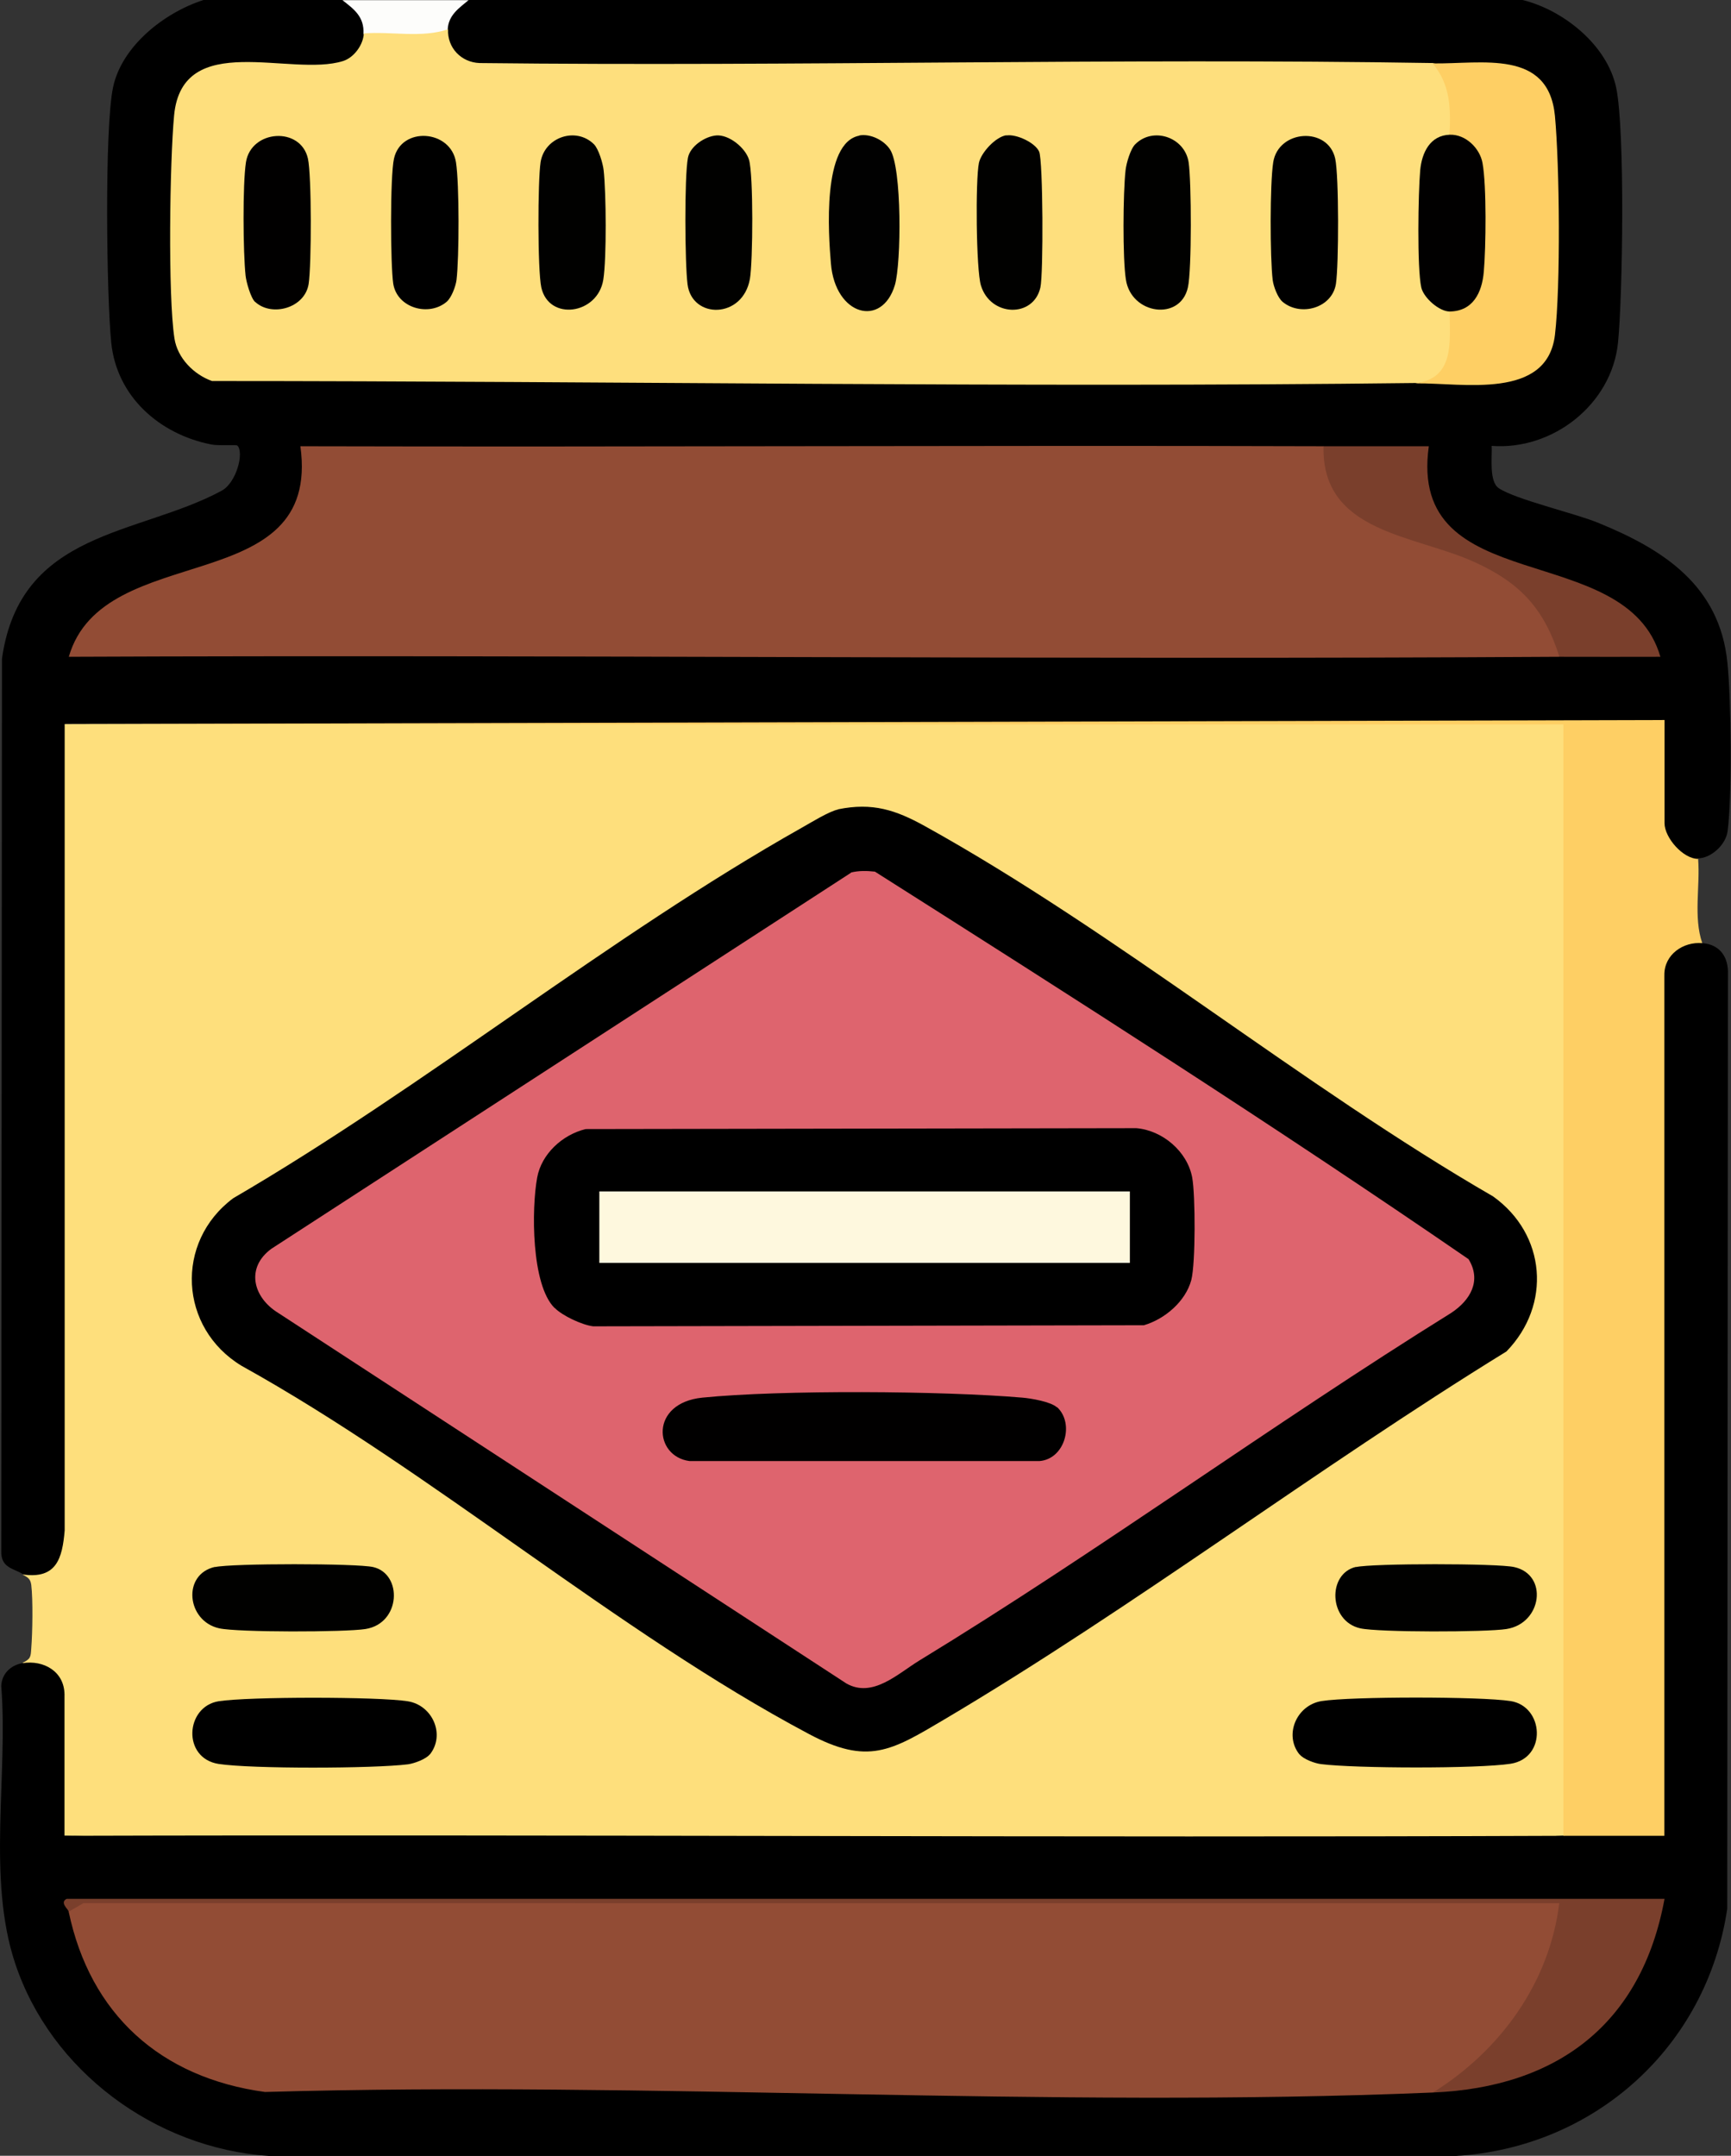 <?xml version="1.0" encoding="UTF-8"?>
<svg id="Layer_2" data-name="Layer 2" xmlns="http://www.w3.org/2000/svg" viewBox="0 0 96.35 120">
  <rect x="0" y="0" width="96.35" height="120" fill="#333333" stroke="none"/>
  <defs>
    <style>
      .cls-1 {
        fill: #fdfdfb;
      }

      .cls-2 {
        fill: #010101;
      }

      .cls-3 {
        fill: #7a3f2c;
      }

      .cls-4 {
        fill: #fedf7c;
      }

      .cls-5 {
        fill: #924c35;
      }

      .cls-6 {
        fill: #de646e;
      }

      .cls-7 {
        fill: #fef8de;
      }

      .cls-8 {
        fill: #010000;
      }

      .cls-9 {
        fill: #010100;
      }

      .cls-10 {
        fill: #fedf7d;
      }

      .cls-11 {
        fill: #fecf64;
      }
    </style>
  </defs>
  <g id="Layer_1-2" data-name="Layer 1">
    <g>
      <path d="M19.06,0c1.07.08,2.22,1.19,1.17,1.87,1.04,1.33-1.3,2.33-2.54,2.21l-3.8-.15c-2.1.06-3.42.19-3.76,2.55-.31,2.13-.55,11.75.39,13.19.19.29,1.03,1.08,1.32,1.08,20.19.12,40.39.19,60.59.16,2.13.01,4.26.2,6.38.41,1.14-.33,2.29-.45,3.48-.38,3.31-.1,3.76-1.01,3.93-4.1.14-2.61.12-5.27.01-7.89-.2-5.11-.91-5.16-5.92-5l-.56-.45c-1.53.21-3.07.41-4.62.41-16.16.06-32.33.09-48.49.06-1.17-.01-2.79-1.39-1.73-2.35-.96-.72.22-1.53,1.17-1.64h58.59c2.31.54,4.79,2.51,5.29,4.91s.36,11.61.1,14.19c-.35,3.43-3.64,6-7.03,5.74.03.62-.16,1.99.4,2.36.95.63,4.2,1.38,5.52,1.92,3.61,1.47,6.77,3.48,7.2,7.79.21,2.05.27,7.4.01,9.38-.1.77-.94,1.51-1.65,1.51-.74,1.07-2.94-1.31-1.87-1.99-.18-.05-.45-.12-.47-.27-.1-.7-.12-4.49,0-5.13l.47-.34-.22.47h-5.23s-.29-.35-.29-.35l-83.31.11.47.16v44.74c.02,1.74-1.19,3.81-2.81,2.43-.5-.31-1.21-.33-1.18-1.28l.04-49.67c1.01-7.16,7.58-6.84,12.22-9.34.83-.44,1.27-2.14.88-2.52-.05-.05-1.09.02-1.46-.06-2.87-.57-5.26-2.66-5.56-5.68-.26-2.58-.38-11.89.1-14.19S9.14.7,11.33,0h7.73Z"/>
      <path class="cls-1" d="M26.09,0c-.55.46-1.13.84-1.17,1.64l-.24.56c-.63.32-4.01.37-4.45-.32.05-.94-.51-1.36-1.17-1.87h7.03Z"/>
      <path class="cls-4" d="M3.6,40.31l83.81-.07c.11,20.53.14,41.08.09,61.65l-.47.29c-5.95.41-11.91.58-17.88.5-21.84.18-43.72.11-65.55-.5-.18,0-.46-.04-.47-.16-.08-1.02-.19-6.81,0-7.42l.47-.28c-.35-.2-.67-.54-.96-1.03-.57-.16-1.03-.4-1.38-.73.45-.22.45-.33.48-.8.07-.86.1-2.72,0-3.54-.05-.36-.21-.41-.49-.58,1.89.28,2.22-.88,2.35-2.45v-44.89Z"/>
      <path d="M94.76,52.5c.99.08,1.46.79,1.42,1.75l-.04,52.01c-1.15,7.66-7.35,13.27-15.08,13.75H14.95c-6.3-.43-12.12-4.72-14.11-10.73-1.57-4.73-.38-10.47-.77-15.42.02-.68.52-1.17,1.18-1.28,1.19-.19,2.34.47,2.34,1.76v7.85c27.81-.08,55.62.11,83.43,0,1.88-.59,3.74-.58,5.62,0l-.47-.16v-47.47l.47-.29c-1.12-.98,1.28-2.95,2.11-1.76Z"/>
      <path class="cls-11" d="M3.6,40.31l89.05-.23v5.74c0,.81,1.03,1.99,1.87,1.99.12,1.53-.27,3.23.23,4.69-1.06-.09-2.11.63-2.11,1.76v47.93c-1.87,0-3.75,0-5.62,0v-61.87s-83.43,0-83.43,0Z"/>
      <path class="cls-10" d="M79.76,3.52c1.4.16,1.96,3.32.94,3.98-.5.49-.88,1.04-1.13,1.65-.2,2.24-.25,4.53,0,6.77.47.48.84.96,1.13,1.42.65-.01.56,1.45.45,1.93-.39,1.67-.48,1.98-2.32,2.05-22.33.27-44.7-.11-67.03-.11-1.01-.36-1.92-1.27-2.09-2.37-.37-2.4-.26-9.85-.02-12.41.45-4.8,6.49-2.12,9.4-3.03.61-.19,1.13-.9,1.16-1.54,1.53-.12,3.23.27,4.69-.23-.05,1.03.73,1.84,1.75,1.88,17.69.2,35.4-.29,53.09,0Z"/>
      <path class="cls-5" d="M73.67,24.84l.47.39c.02,2.07,1.57,3.31,3.39,3.97,3.09.85,9.17,2.99,9.55,6.74l-.29.62c-27.65.17-55.31-.12-82.96,0,1.91-6.62,14.08-3.11,12.89-11.72,18.98.05,37.97-.06,56.95,0Z"/>
      <path class="cls-11" d="M78.82,21.33c2.14-.29,1.88-2.27,1.87-3.98l.19-.48c1.82-.22,1.53-6.85,1.13-7.84-.38-.56-.82-1.06-1.33-1.52.08-1.46.05-2.82-.94-3.98,2.76.04,6.45-.81,6.81,2.92.26,2.77.32,9.5,0,12.2-.44,3.62-5.11,2.66-7.74,2.69Z"/>
      <path class="cls-3" d="M73.67,24.84c1.95,0,3.91,0,5.86,0-1.2,8.57,10.97,5.09,12.89,11.72-1.87.01-3.75,0-5.62,0-.85-2.68-2.18-4.11-4.7-5.26-3.35-1.54-8.54-1.62-8.43-6.45Z"/>
      <path d="M46.65,45.05c1.92-.39,3.21.04,4.82.93,10.7,5.93,20.97,14.45,31.64,20.62,2.95,2.11,3.26,6.04.74,8.63-10.52,6.48-20.7,14.21-31.3,20.49-2.94,1.74-4.24,2.56-7.55.79-10.63-5.65-20.9-14.57-31.55-20.48-3.48-2.1-3.74-6.89-.47-9.33,10.69-6.23,20.93-14.58,31.64-20.62.5-.28,1.53-.92,2.03-1.02Z"/>
      <path d="M23.92,97.66c-.21.26-.85.5-1.21.55-1.89.24-8.71.26-10.54-.02-2.04-.32-1.86-3.19,0-3.49,1.64-.26,8.88-.26,10.52,0,1.4.22,2.11,1.88,1.23,2.97Z"/>
      <path d="M72.33,97.66c-.87-1.08-.17-2.74,1.23-2.97,1.63-.26,8.88-.26,10.52,0,1.86.29,2.04,3.17,0,3.49-1.83.28-8.65.26-10.54.02-.36-.04-1-.28-1.21-.55Z"/>
      <path class="cls-9" d="M11.97,87.23c.94-.21,7.88-.21,8.8,0,1.65.38,1.55,3.14-.43,3.45-1.13.18-7.11.19-8.14-.04-1.81-.4-2.08-3.01-.23-3.42Z"/>
      <path class="cls-9" d="M75.48,87.23c.92-.21,7.87-.21,8.8,0,1.91.42,1.56,3.14-.43,3.45-1.13.18-7.11.19-8.14-.04-1.76-.4-1.84-3.05-.23-3.42Z"/>
      <path class="cls-5" d="M3.83,106.4c-.21-.33.05-.52.77-.59h82.37c.66.61-.59,3.67-1,4.52-1.19,2.5-3.46,5.45-6.22,6.15-21.44.9-43.5-.65-65-.03-5.81-.79-9.74-4.33-10.93-10.05Z"/>
      <path class="cls-3" d="M3.83,106.4c-.02-.1-.53-.5-.12-.7h88.94c-1.28,6.96-5.97,10.49-12.89,10.78,3.73-2.32,6.49-6.1,7.03-10.54H4.64s-.81.47-.81.47Z"/>
      <path class="cls-2" d="M47.83,7.54c.62-.11,1.37.26,1.71.78.67,1.01.63,6.33.27,7.55-.72,2.39-3.32,1.71-3.56-1.2-.14-1.64-.5-6.74,1.59-7.12Z"/>
      <path d="M24.86,16.8c-.99.84-2.75.35-2.97-1-.16-1.04-.18-6,.04-6.97.4-1.81,3.16-1.62,3.45.2.19,1.2.18,5.32.03,6.56-.05.36-.28.98-.55,1.21Z"/>
      <path d="M71.39,16.8c-.27-.23-.5-.84-.55-1.21-.15-1.24-.16-5.36.03-6.56.29-1.82,3.05-2,3.45-.2.21.96.2,5.92.04,6.97-.21,1.35-1.97,1.84-2.97,1Z"/>
      <path class="cls-8" d="M14.2,16.81c-.24-.22-.49-1.1-.53-1.46-.14-1.29-.17-5.09.02-6.32.29-1.82,3.05-2,3.45-.2.21.96.2,5.92.04,6.97-.21,1.36-2.06,1.85-2.97,1.01Z"/>
      <path class="cls-8" d="M80.7,7.5c.87-.03,1.67.74,1.82,1.58.23,1.26.19,4.7.07,6.05-.1,1.16-.6,2.19-1.89,2.21-.58.01-1.46-.76-1.59-1.34-.24-1.08-.17-5.27-.06-6.52.09-.98.55-1.95,1.65-1.98Z"/>
      <path class="cls-9" d="M33.06,8.03c.26.26.5,1.07.54,1.45.14,1.24.17,4.9-.02,6.09-.31,1.94-3.03,2.32-3.45.43-.21-.97-.2-5.92-.04-6.97.22-1.4,1.97-1.99,2.97-1Z"/>
      <path class="cls-9" d="M39.86,7.54c.72-.06,1.63.69,1.83,1.35.25.83.22,5.67.05,6.64-.4,2.23-3.22,2.24-3.47.3-.15-1.15-.18-5.98.02-7.04.12-.65.95-1.2,1.58-1.25Z"/>
      <path class="cls-9" d="M63.19,8.03c.99-.99,2.75-.4,2.97,1,.16,1.05.18,6-.04,6.97-.42,1.89-3.15,1.51-3.45-.43-.19-1.18-.16-4.85-.02-6.09.04-.39.28-1.2.54-1.45Z"/>
      <path class="cls-9" d="M56.02,7.54c.55-.09,1.6.4,1.82.9s.24,6.82.07,7.56c-.38,1.71-2.78,1.64-3.31-.11-.27-.88-.31-5.89-.11-6.83.13-.58.93-1.44,1.52-1.53Z"/>
      <path class="cls-6" d="M47.36,48.57c.44-.11.89-.1,1.34-.05,11.07,7.02,22.23,14.14,33.04,21.57.74,1.2.1,2.29-.96,2.99-10,6.22-19.57,13.23-29.62,19.36-1.19.73-2.59,2.1-4.05,1.27l-31.63-20.63c-1.41-.87-1.81-2.52-.37-3.57l32.26-20.93Z"/>
      <path d="M30.86,72.8c-1.29-1.29-1.28-5.52-.96-7.25.24-1.32,1.41-2.39,2.7-2.7l30.65-.05c1.45.12,2.84,1.29,3.11,2.75.18.99.19,4.76-.05,5.7-.32,1.2-1.48,2.18-2.64,2.52l-30.65.06c-.61-.07-1.72-.59-2.14-1.02Z"/>
      <path class="cls-8" d="M58.84,78.33c.98.91.43,2.89-.98,3h-19.48c-1.99-.26-2.22-3.23.71-3.53,4.38-.44,13.39-.38,17.82,0,.49.04,1.59.23,1.92.54Z"/>
      <rect class="cls-7" x="33.36" y="66.32" width="29.53" height="3.98"/>
    </g>
  </g>
</svg>